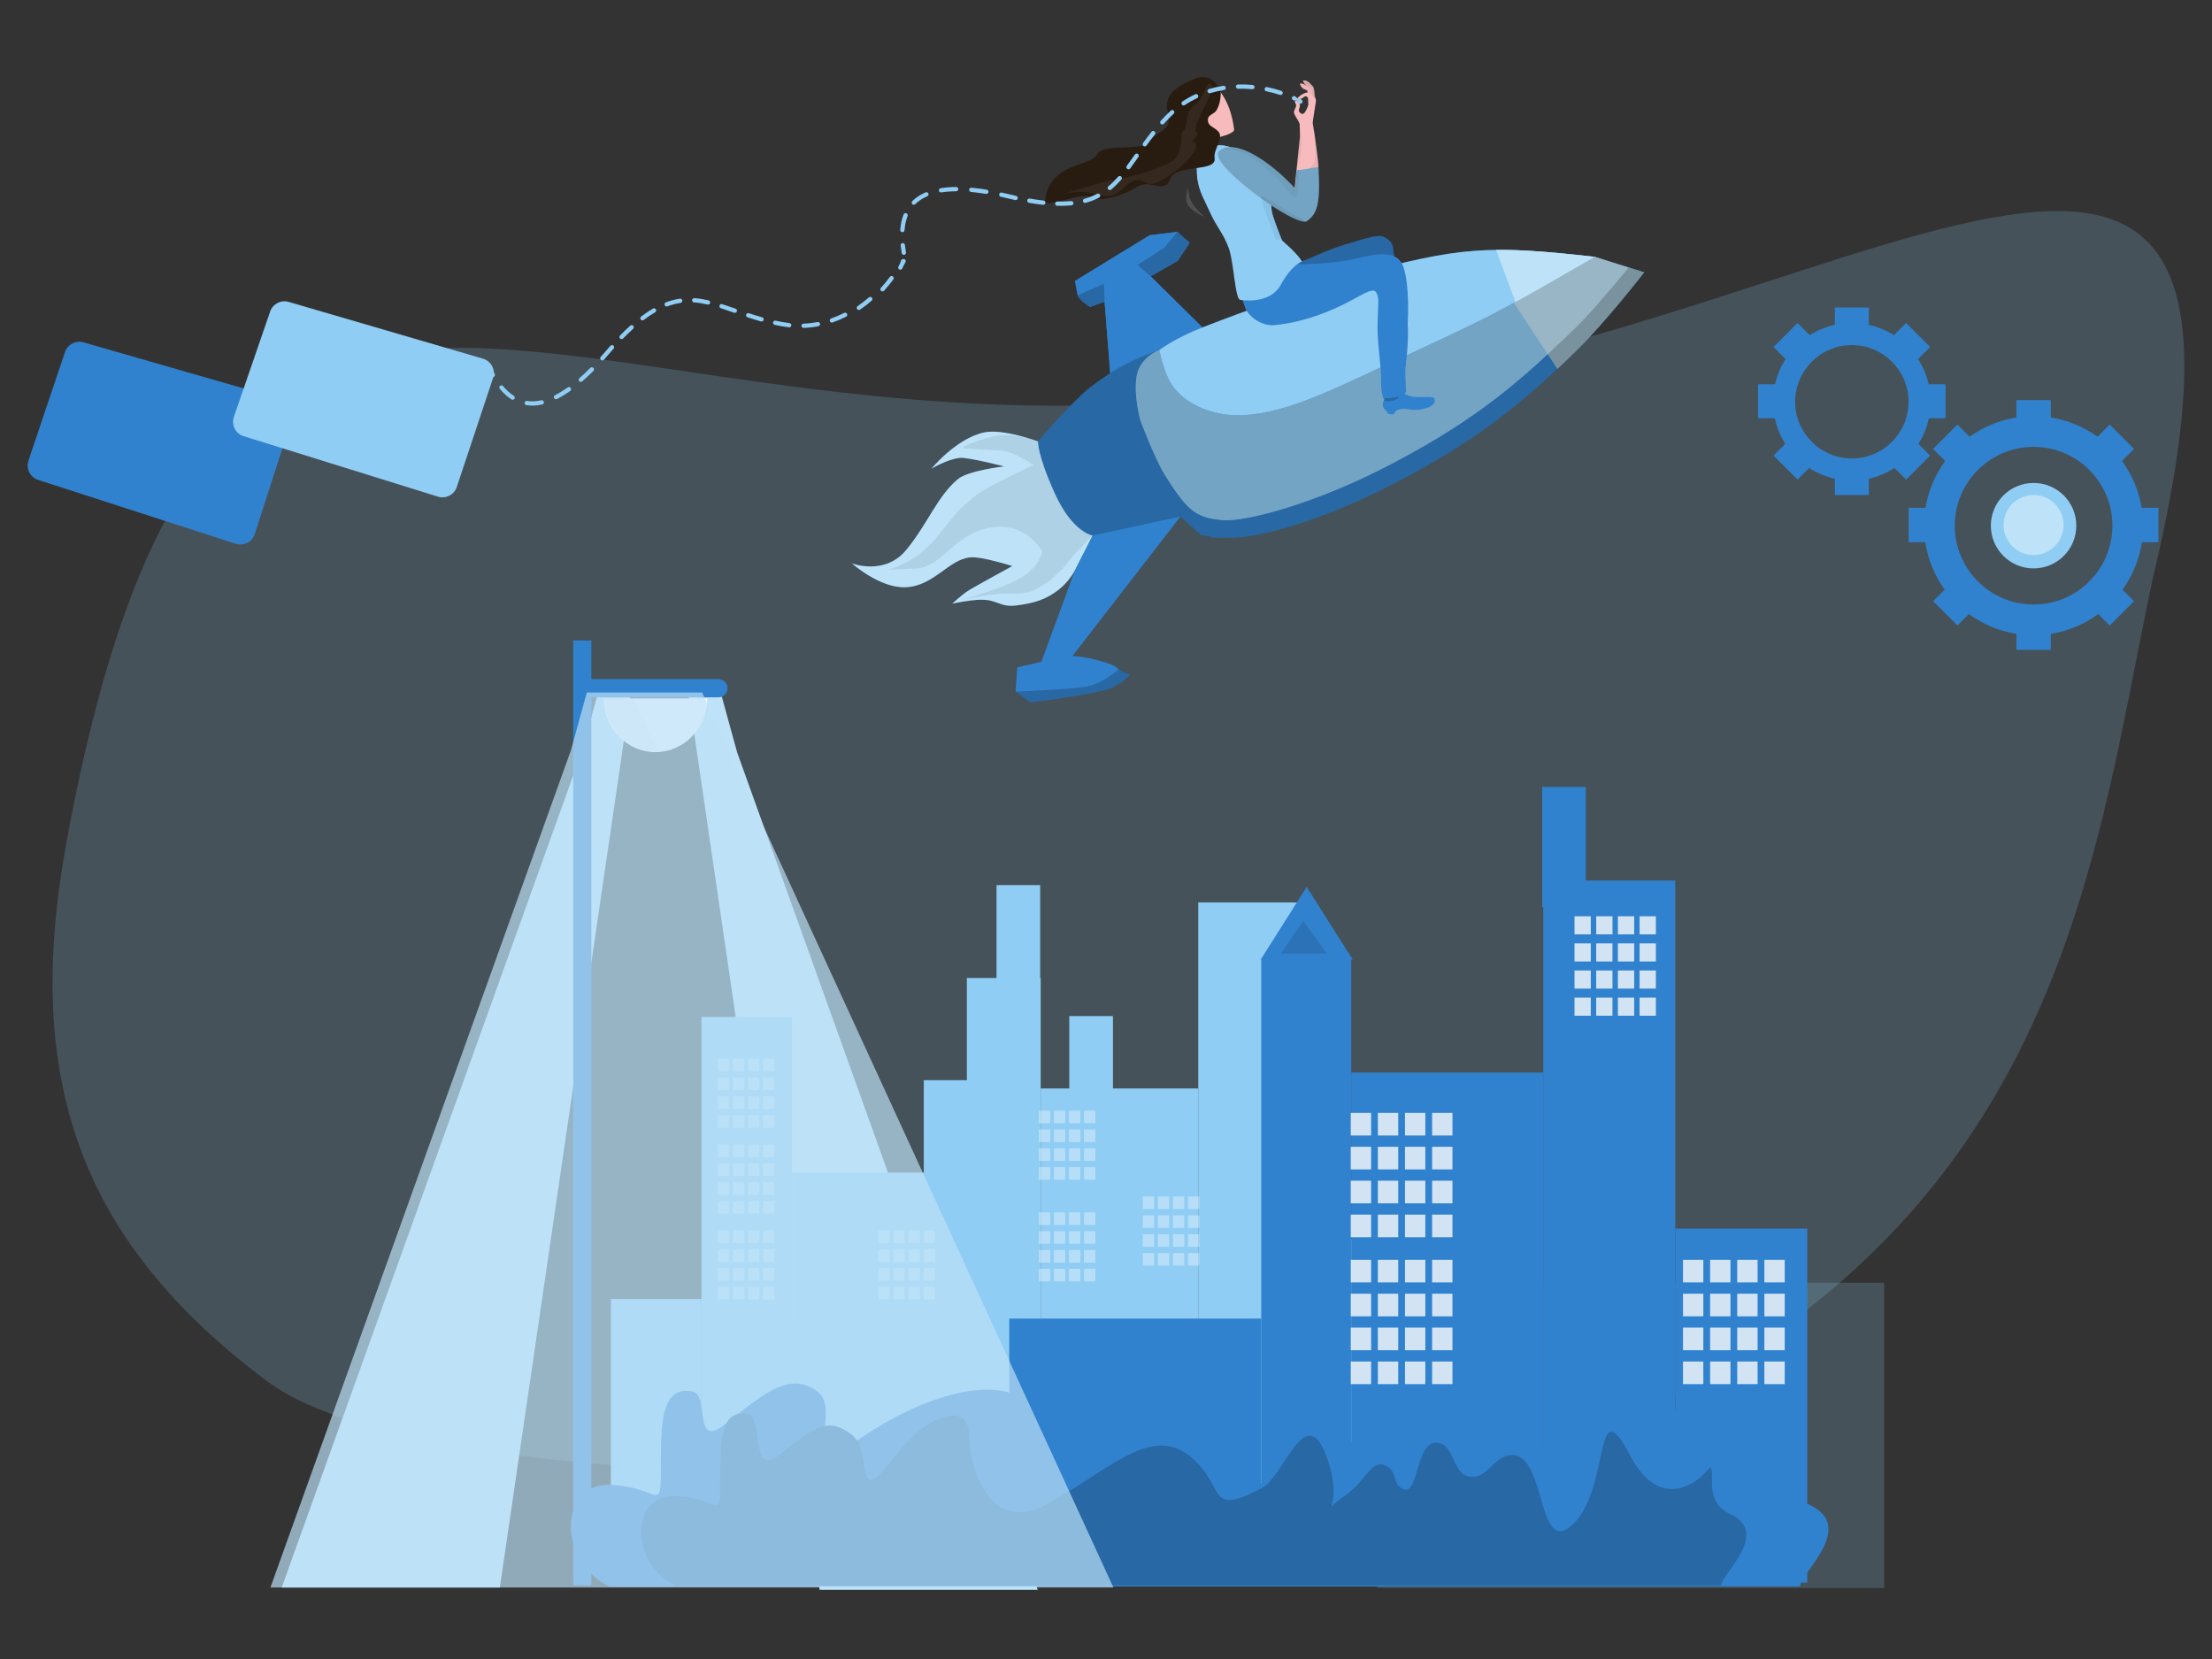 <svg width="600" height="450" viewBox="0 0 800 600" fill="none" xmlns="http://www.w3.org/2000/svg" data-reactroot="">
<rect x="0" y="0" width="800" height="600" fill="#333333" stroke="none"/>
<path d="M778.731 208.563C755.536 316.804 745.476 463.955 539.538 532.121C475.638 553.271 379.821 530.388 283.461 532.121C216.128 532.121 128.939 523.689 96.61 499.534C28.351 448.533 8.419 389.787 24.008 304.803C76.349 19.46 197.352 166.353 434.856 144.403C644.355 144.403 839.514 -45.263 778.731 208.563Z" fill="#90cdf4" fill-opacity="0.2"></path>
<path d="M434.876 118.421C450.17 112.512 472.922 104.124 490.319 99.44C527.983 89.298 538.022 88.538 576.784 92.891C583.753 95.081 594.628 98.501 594.628 98.501C594.628 98.501 580.83 116.26 570.592 126.331C548.124 148.432 531.362 160.646 504.893 174.495C478.423 188.343 454.797 194.787 444.532 194.458L438.559 194.375L434.333 193.449L426.889 186.808L387.69 237.441C389.517 236.743 403.624 239.848 404.497 242.131L408.581 244.177C408.581 244.177 403.969 248.623 399.532 249.597C387.461 252.248 372.738 253.949 372.738 253.949L367.341 250.115L367.939 241.391L376.652 239.37L388.824 206.181C387.558 208.483 385.768 210.905 383.246 212.973C378.425 216.925 373.732 218.186 367.548 218.972C361.701 219.714 360.877 216.903 354.983 216.905C350.815 216.906 344.407 218.33 344.407 218.33C344.407 218.33 347.979 214.924 350.669 213.32C354.051 211.303 366.126 204.723 366.126 204.723C366.126 204.723 355.024 201.196 350.936 201.573C343.037 202.302 337.751 212.042 327.419 212.392C318.119 212.708 308.089 203.752 308.089 203.752C308.089 203.752 319.991 208.362 327.799 198.837C335.607 189.311 339.087 179.313 346.509 173.228C350.241 170.168 363.143 168.669 363.143 168.669C363.143 168.669 350.021 165.31 347.152 165.601C342.522 166.069 336.877 169.527 336.877 169.527C336.877 169.527 345.594 158.745 355.749 156.428C362.557 154.874 375.431 159.64 375.431 159.64C375.431 159.64 387.468 145.418 394.304 140.058C396.439 138.384 398.944 136.637 401.511 134.952L399.486 109.07L394.232 111.026C392.041 109.573 390.292 108.163 389.769 106.793L388.771 101.614L415.81 85.066L425.815 83.859L430.265 87.837L425.917 94.345L416.159 99.932L434.876 118.421Z" fill="#3182ce"></path>
<path d="M434.876 118.421C450.17 112.512 472.922 104.124 490.319 99.44C527.983 89.298 538.022 88.538 576.784 92.891C583.753 95.081 594.628 98.501 594.628 98.501C594.628 98.501 580.83 116.26 570.592 126.331C548.124 148.432 531.362 160.646 504.893 174.495C478.423 188.343 454.797 194.787 444.532 194.458L437.793 194.293L434.333 193.449L426.889 186.808L387.69 237.441C389.517 236.743 403.624 239.848 404.497 242.131L408.581 244.177C408.581 244.177 403.969 248.623 399.532 249.597C387.461 252.248 372.738 253.949 372.738 253.949L367.341 250.115L367.939 241.391L376.652 239.37L388.824 206.181C387.558 208.483 385.768 210.905 383.246 212.973C378.425 216.925 373.732 218.186 367.548 218.972C361.701 219.714 360.877 216.903 354.983 216.905C350.815 216.906 344.407 218.33 344.407 218.33C344.407 218.33 347.979 214.924 350.669 213.32C354.051 211.303 366.126 204.723 366.126 204.723C366.126 204.723 355.024 201.196 350.936 201.573C343.037 202.302 337.751 212.042 327.419 212.392C318.119 212.708 308.089 203.752 308.089 203.752C308.089 203.752 319.991 208.362 327.799 198.837C335.607 189.311 339.087 179.313 346.509 173.228C350.241 170.168 363.143 168.669 363.143 168.669C363.143 168.669 350.021 165.31 347.152 165.601C342.522 166.069 336.877 169.527 336.877 169.527C336.877 169.527 345.594 158.745 355.749 156.428C362.557 154.874 375.431 159.64 375.431 159.64C375.431 159.64 387.468 145.418 394.304 140.058C396.439 138.384 398.944 136.637 401.511 134.952L399.486 109.07L394.232 111.026C392.041 109.573 390.292 108.163 389.769 106.793L388.771 101.614L415.81 85.066L425.815 83.859L430.265 87.837L425.917 94.345L416.159 99.932L434.876 118.421Z" fill="black" fill-opacity="0.2"></path>
<path d="M381.46 178.405C375.042 164.177 375.431 159.639 375.431 159.639C375.431 159.639 362.557 154.873 355.749 156.427C345.593 158.745 336.877 169.527 336.877 169.527C336.877 169.527 342.522 166.069 347.152 165.6C350.021 165.31 363.143 168.668 363.143 168.668C363.143 168.668 350.24 170.168 346.508 173.228C339.087 179.313 335.606 189.311 327.799 198.836C319.991 208.362 308.089 203.752 308.089 203.752C308.089 203.752 318.118 212.708 327.418 212.392C337.751 212.041 343.037 202.302 350.936 201.573C355.024 201.196 366.126 204.723 366.126 204.723C366.126 204.723 354.051 211.303 350.669 213.319C347.979 214.923 344.406 218.329 344.406 218.329C344.406 218.329 350.815 216.905 354.983 216.904C360.877 216.902 361.701 219.714 367.548 218.971C373.731 218.185 378.425 216.924 383.245 212.972C385.768 210.904 387.558 208.482 388.823 206.181L395.185 193.696C395.185 193.696 387.879 192.633 381.46 178.405Z" fill="#bee3f8"></path>
<path d="M381.461 178.406C375.042 164.178 375.431 159.64 375.431 159.64C375.431 159.64 366.591 156.195 359.783 157.749C349.628 160.067 348.042 162.118 348.042 162.118C348.042 162.118 357.049 162.773 361.701 162.903C366.313 163.033 373.775 168.191 373.775 168.191C373.775 168.191 356.523 176.199 352.791 179.259C345.37 185.344 346.626 184.748 338.818 194.274C331.01 203.799 321.039 206.071 321.039 206.071C321.039 206.071 321.682 205.947 330.982 205.631C341.315 205.28 345.137 191.984 359.95 190.613C371.611 189.534 376.879 199.31 376.879 199.31C376.879 199.31 376.366 204.717 369.094 209.053C362.957 212.712 348.19 216.832 348.19 216.832C348.19 216.832 356.346 215.235 360.497 214.86C367.436 214.234 370.752 215.719 375.88 212.396C380.608 209.333 378.171 211.544 383.691 206.229C386.041 203.967 387.207 201.661 390.577 198.451L395.185 193.697C395.185 193.697 387.879 192.634 381.461 178.406Z" fill="black" fill-opacity="0.08"></path>
<path d="M434.876 118.421C424.848 122.295 419.261 126.601 419.261 126.601C419.261 126.601 409.468 129.731 401.511 134.952L399.485 109.071L394.231 111.026C392.041 109.573 390.292 108.163 389.768 106.793L388.77 101.614L415.81 85.066L425.815 83.859L430.265 87.837L425.917 94.345L416.159 99.932L434.876 118.421Z" fill="#3182ce"></path>
<path d="M395.185 193.697L426.889 186.809L387.69 237.441C389.516 236.743 403.624 239.848 404.496 242.131L408.581 244.177C408.581 244.177 403.969 248.623 399.531 249.598C387.461 252.248 372.738 253.949 372.738 253.949L367.341 250.115L367.939 241.392L376.652 239.37L388.823 206.181L395.185 193.697Z" fill="#3182ce"></path>
<path d="M393.418 248.21C398.882 247.103 404.497 242.132 404.497 242.132L408.581 244.177C408.581 244.177 403.969 248.623 399.531 249.598C387.461 252.248 372.738 253.95 372.738 253.95L367.341 250.115C367.341 250.115 387.953 249.317 393.418 248.21Z" fill="black" fill-opacity="0.2"></path>
<path d="M399.259 102.635L411.399 95.835L421.131 89.572L425.815 83.859L430.265 87.837L425.917 94.345L416.159 99.932L411.399 95.835L399.259 102.635L399.485 109.071L394.231 111.026C392.041 109.573 390.292 108.163 389.769 106.793L399.259 102.635Z" fill="black" fill-opacity="0.2"></path>
<path d="M502.25 131.503C540.909 113.616 539.873 114.152 576.784 92.891C583.753 95.082 588.179 97.537 588.179 97.537C588.179 97.537 578.474 109.93 568.237 120C545.768 142.102 529.006 154.316 502.537 168.165C476.068 182.013 450.47 188.841 442.176 188.128C442.176 188.128 442.11 188.123 441.989 188.111C438.217 187.774 435.45 187.115 433.055 185.775C432.786 185.63 432.529 185.476 432.287 185.313C430.163 183.948 428.291 181.978 426.186 179.128C426.186 179.128 426.186 179.128 426.186 179.128L426.186 179.128C424.732 177.161 423.168 174.774 421.333 171.877C417.639 166.046 412.366 151.875 412.366 151.875C412.366 151.875 409.834 142.641 411.121 135.823C412.407 129.006 419.261 126.601 419.261 126.601C419.261 126.601 420.928 135.271 424.143 139.668C429.879 147.513 440.126 150.025 446.696 150.184C463.145 150.584 481.453 141.125 502.25 131.503Z" fill="#90cdf4"></path>
<path d="M502.25 131.503C540.909 113.616 539.873 114.152 576.784 92.891C583.753 95.082 588.179 97.537 588.179 97.537C588.179 97.537 578.474 109.93 568.237 120C545.768 142.102 529.006 154.316 502.537 168.165C476.068 182.013 450.47 188.841 442.176 188.128C442.176 188.128 442.11 188.123 441.989 188.111C438.217 187.774 435.45 187.115 433.055 185.775C432.786 185.63 432.529 185.476 432.287 185.313C430.163 183.948 428.291 181.978 426.186 179.128C426.186 179.128 426.186 179.128 426.186 179.128L426.186 179.128C424.732 177.161 423.168 174.774 421.333 171.877C417.639 166.046 412.366 151.875 412.366 151.875C412.366 151.875 409.834 142.641 411.121 135.823C412.407 129.006 419.261 126.601 419.261 126.601C419.261 126.601 420.928 135.271 424.143 139.668C429.879 147.513 440.126 150.025 446.696 150.184C463.145 150.584 481.453 141.125 502.25 131.503Z" fill="black" fill-opacity="0.2"></path>
<path d="M594.628 98.501L576.784 92.891C563.181 100.726 554.731 105.601 547.549 109.529L563.268 133.371C565.652 131.137 568.087 128.795 570.592 126.331C580.83 116.26 594.628 98.501 594.628 98.501Z" fill="#bee3f8"></path>
<path d="M594.628 98.501L576.784 92.891C563.181 100.726 554.731 105.601 547.549 109.529L563.268 133.371C565.652 131.137 568.087 128.795 570.592 126.331C580.83 116.26 594.628 98.501 594.628 98.501Z" fill="black" fill-opacity="0.2"></path>
<path d="M570.592 126.33C580.83 116.26 594.628 98.5 594.628 98.5L589.029 96.74C589.029 96.74 579.739 108.105 573.27 115.027C568.31 120.335 559.763 128.055 559.763 128.055L563.268 133.371C565.652 131.136 568.087 128.795 570.592 126.33Z" fill="black" fill-opacity="0.2"></path>
<path d="M502.25 131.502C540.909 113.615 539.873 114.151 576.784 92.89C538.022 88.537 527.983 89.298 490.319 99.44C472.922 104.124 450.17 112.511 434.876 118.42C424.848 122.295 419.261 126.601 419.261 126.601C419.261 126.601 420.928 135.27 424.143 139.667C429.879 147.512 440.126 150.024 446.696 150.184C463.145 150.583 481.453 141.125 502.25 131.502Z" fill="#90cdf4"></path>
<path d="M576.784 92.89C561.605 91.186 550.831 90.265 541.078 90.385L548.091 109.232C555.157 105.355 563.521 100.53 576.784 92.89Z" fill="#bee3f8"></path>
<path d="M101.886 574.152L210.601 271.276L216.323 250.458L228.175 250.458L180.766 574.152L101.886 574.152Z" fill="#bee3f8"></path>
<path d="M375.307 574.971L266.592 272.095L260.87 251.277L249.017 251.277L296.427 574.971L375.307 574.971Z" fill="#bee3f8"></path>
<path d="M462.378 88.876C462.378 88.876 459.877 82.554 458.687 78.957C457.132 74.254 458.188 70.4 456.863 65.626C455.022 58.993 446.251 53.684 446.251 53.684C439.491 50.971 435.047 53.357 432.843 58.673L433.012 64.465C433.012 64.465 434.589 69.367 435.951 72.363C437.781 76.389 439.683 78.193 441.591 82.183C443.87 86.946 445.094 89.716 446.307 94.856C447.635 100.484 447.945 104.596 450.44 111.3C451.837 115.054 456.601 116.466 460.589 116.097C471.807 115.059 479.062 107.863 484.666 104.942C491.687 101.282 491.908 99.141 499.418 101.648C503.709 103.081 500.095 113.139 500.375 117.654C501.165 130.389 500.782 145.034 500.321 146.58L500.18 146.632C500.227 146.759 500.274 146.736 500.321 146.58L505.05 144.82C507.99 143.726 509.258 125.409 509.236 120.442C509.175 106.606 503.581 97.493 503.018 90.723C502.808 88.193 502.605 87.379 500.856 86.396C498.948 85.322 496.408 86.01 487.264 88.846C476.742 92.109 470.468 96.006 466.274 94.849C463.973 94.214 462.378 88.876 462.378 88.876Z" fill="#F7BBBE"></path>
<path d="M485.732 88.68C475.21 91.944 470.468 96.006 466.274 94.849L446.307 94.856C447.635 100.484 447.945 104.596 450.44 111.3C451.837 115.054 456.601 116.466 460.589 116.097C471.808 115.059 479.063 107.863 484.667 104.942C491.687 101.281 491.908 99.141 499.418 101.648C503.709 103.081 500.095 113.139 500.375 117.654C501.166 130.389 500.782 145.033 500.321 146.58L500.18 146.632C500.227 146.759 500.275 146.736 500.321 146.58L505.05 144.82C507.99 143.726 509.259 125.409 509.237 120.442C509.175 106.606 504.422 96.855 503.859 90.085C503.649 87.555 502.365 86.733 500.616 85.75C498.707 84.676 494.876 85.844 485.732 88.68Z" fill="#3182ce"></path>
<path d="M485.732 88.68C475.21 91.944 470.468 96.006 466.274 94.849L446.307 94.856C447.635 100.484 447.945 104.596 450.44 111.3C451.837 115.054 456.601 116.466 460.589 116.097C471.808 115.059 479.063 107.863 484.667 104.942C491.687 101.281 491.908 99.141 499.418 101.648C503.709 103.081 500.095 113.139 500.375 117.654C501.166 130.389 500.782 145.033 500.321 146.58L500.18 146.632C500.227 146.759 500.275 146.736 500.321 146.58L505.05 144.82C507.99 143.726 508.105 125.519 508.083 120.551C508.022 106.715 504.422 96.855 503.859 90.085C503.649 87.555 502.365 86.733 500.616 85.75C498.707 84.676 494.876 85.844 485.732 88.68Z" fill="black" fill-opacity="0.2"></path>
<path d="M473.527 32.428C473.638 32.99 473.752 35.805 473.752 35.805L475.778 35.805C475.778 35.805 475.441 34.679 475.44 34.116C475.44 33.553 475.229 31.654 474.877 31.302C474.526 30.95 473.83 30.08 473.19 29.613C472.628 29.204 472.064 29.05 471.5 29.05C470.937 29.05 471.613 30.176 472.176 30.739C472.738 31.302 473.415 31.865 473.527 32.428Z" fill="#DDA8AA"></path>
<path d="M472.852 32.991C472.964 33.553 473.189 38.056 473.189 38.056L474.203 36.931C474.203 36.931 474.766 35.242 474.765 34.679C474.765 34.116 474.554 32.217 474.203 31.865C473.851 31.513 472.704 31.206 472.064 30.739C471.502 30.33 470.938 30.176 470.374 30.176C469.811 30.176 470.487 31.302 471.05 31.865C471.612 32.428 472.74 32.428 472.852 32.991Z" fill="#EDB4B7"></path>
<path d="M475.53 49.234C477.75 65.314 476.56 59.306 476.231 71.347L468.128 69.239L470.116 49.575C470.116 49.575 470.116 45.37 470.052 44.861C469.987 44.353 468.687 42.31 468.687 42.31C468.687 42.31 467.967 41.185 467.967 40.622C467.967 40.059 468.329 39.47 468.688 38.616C469.119 37.589 467.561 36.367 468.688 36.367C469.814 36.367 470.346 37.897 470.051 38.722C469.874 39.219 469.489 40.059 470.051 40.622C470.732 41.302 470.592 41.103 470.939 41.185C472.381 41.525 473.753 36.065 473.753 36.065C473.753 36.065 474.069 35.908 472.381 34.783C471.756 34.783 471.414 35.26 470.939 35.556C470.262 35.979 469.25 35.88 469.25 35.557C469.25 35.283 469.76 35.096 470.051 34.783C470.361 34.451 471.031 33.998 471.502 33.869C472.2 33.676 472.064 33.306 473.19 33.552C474.315 34.432 475.811 35.528 475.935 36.065C476.059 36.601 474.66 43.926 474.769 44.648C474.879 45.37 475.53 49.234 475.53 49.234Z" fill="#F7BBBE"></path>
<path d="M446.337 46.806C444.87 34.91 439.22 31.054 439.22 31.054C420.031 29.161 429.098 44.125 435.775 50.736C435.775 50.736 446.597 48.907 446.337 46.806Z" fill="#F7BBBE"></path>
<path d="M460.5 78.491C461.69 82.088 463.644 86.94 463.644 86.94C463.644 86.94 465.019 92.702 467.256 91.869L469.909 95.629C469.909 95.629 483.23 95.377 490.614 93.467C499.238 91.236 504.459 91.249 506.81 94.938C509.161 98.627 509.926 111.198 508.708 121.942C507.804 129.923 508.349 136.746 508.515 141.574C508.126 144.065 499.711 144.198 500.284 143.985C500.284 143.985 499.387 141.518 499.478 137.439C499.59 132.48 498.037 124.002 498.206 117.374C498.429 108.625 498.765 108.364 498.019 106.359C496.997 103.613 494.411 105.676 487.391 109.336C481.787 112.258 472.019 116.563 460.8 117.601C456.812 117.97 451.836 115.054 450.439 111.3C449.359 108.396 448.72 105.97 448.222 103.699C447.569 100.728 447.157 98.021 446.307 94.855C444.278 87.297 445.467 88.675 445.229 86.648L443.917 87.59L443.712 87.039L445.159 86.186C445.074 85.706 444.969 85.219 444.836 84.722L443.302 85.937L443.028 85.202L444.649 84.076C444.465 83.487 444.237 82.879 443.954 82.244L442.424 83.859L442.001 83.284L443.748 81.798C441.84 77.808 439.696 76.198 437.866 72.172C436.504 69.176 433.011 64.465 433.011 64.465L432.843 58.673C435.047 53.357 439.491 50.971 446.25 53.684C446.25 53.684 457.29 60.03 459.131 66.664C460.456 71.438 458.945 73.788 460.5 78.491Z" fill="#3182ce"></path>
<path d="M463.645 86.94C463.645 86.94 461.69 82.088 460.501 78.491C458.945 73.788 460.457 71.438 459.132 66.664C457.291 60.03 446.251 53.684 446.251 53.684C439.492 50.971 435.047 53.357 432.843 58.673C432.843 58.673 432.72 62.221 433.012 64.465C433.669 69.518 435.506 72.032 437.563 76.695C439.893 81.977 442.454 84.364 444.423 89.791C446.27 94.885 446.663 108.518 448.594 108.451C448.594 108.451 459.102 110.409 463.198 103.017C467.293 95.625 470.836 94.632 470.836 94.632C469.983 92.342 463.645 86.94 463.645 86.94Z" fill="#90cdf4"></path>
<path d="M468.357 68.182C469.442 57.344 468.308 67.933 468.847 61.585C471.876 61.214 473.596 60.977 476.774 60.413C477.77 74.888 475.897 77.485 472.725 79.92C469.036 82.752 436.198 58.884 440.868 54.672C447.277 49.192 461.668 60.599 468.357 68.182Z" fill="#90cdf4"></path>
<path d="M468.357 68.182C469.442 57.344 468.308 67.933 468.847 61.585C471.876 61.214 473.596 60.977 476.774 60.413C477.77 74.888 475.897 77.485 472.725 79.92C469.036 82.752 436.198 58.884 440.868 54.672C447.277 49.192 461.668 60.599 468.357 68.182Z" fill="black" fill-opacity="0.2"></path>
<path d="M500.354 145.047C503.018 145.047 505.469 145.524 506.958 141.938C506.958 141.938 509.593 143.594 512.586 143.626C515.954 143.663 518.478 143.295 518.776 144.189C518.956 144.728 519.339 146.554 515.962 147.567C510.334 149.255 509.31 147.111 505.832 148.168C504.143 148.692 504.143 149.817 504.143 149.817L502.455 149.817C502.455 149.817 501.931 149.627 501.329 148.692C501.09 148.32 500.545 148.027 500.204 147.003C499.863 145.98 500.354 145.047 500.354 145.047Z" fill="#3182ce"></path>
<path d="M468.283 68.116C469.368 57.279 468.554 65.025 468.994 61.606L469.953 61.42L469.127 70.719C468.826 71.877 468.4 72.393 466.324 69.624C462.343 64.313 449.362 51.293 441.188 54.334C447.597 48.855 461.593 60.534 468.283 68.116Z" fill="black" fill-opacity="0.04"></path>
<path d="M440.054 39.758C441.769 36.692 441.47 33.167 441.47 33.167C438.838 26.096 433.008 27.847 431.492 28.829C431.492 28.829 424.633 31.098 422.748 35.115C420.812 39.241 423.074 39.734 422.599 44.266C422.292 47.191 417.094 48.678 415.545 51.178C413.101 55.122 399.304 51.335 396.753 55.87C394.203 60.405 379.881 58.713 378.023 72.118C377.466 76.137 390.829 69.219 394.332 71.266C398.081 73.457 406.598 70.489 411.379 67.53C416.16 64.572 421.083 70.44 423.207 64.759C425.331 59.078 440.145 62.519 439.283 57.147C438.78 54.011 442.786 49.829 440.595 47.531C438.873 45.725 436.803 45.741 436.857 43.247C436.896 41.399 439.151 41.371 440.054 39.758Z" fill="#281C11"></path>
<path d="M432.739 47.916C430.268 46.06 440.178 32.474 438.104 30.672C436.029 28.87 436.256 34.553 432.561 37.514C428.867 40.474 429.363 43.175 428.788 45.727C428.291 47.934 427.373 47.183 427.37 48.66C427.358 54.155 425.569 56.859 424.647 57.738C420.847 61.357 400.449 66.196 402.005 65.06C402.53 64.677 381.803 70.971 383.44 70.498C396.718 66.66 399.032 74.854 406.106 68.178C413.18 61.501 413.35 67.886 417.69 66.271C424.366 63.787 435.791 53.427 431.841 51.384C430.023 50.444 434.375 49.146 432.739 47.916Z" fill="white" fill-opacity="0.06"></path>
<path d="M429.211 73.276C428.587 71.265 429.615 67.898 429.615 67.898C429.615 67.898 429.825 70.749 430.773 72.695C431.974 75.162 435.621 78.419 435.621 78.419C435.621 78.419 430.163 76.341 429.211 73.276Z" fill="white" fill-opacity="0.14"></path>
<path d="M470.247 56.359C471.387 51.53 470.204 46.129 470.204 46.129C469.95 52.172 469.623 54.953 468.962 61.333C468.962 61.333 470.085 57.047 470.247 56.359Z" fill="black" fill-opacity="0.07"></path>
<path d="M473.631 60.955C476.815 57.992 475.458 55.675 475.292 47.999C476.006 52.766 476.394 55.447 476.775 60.412L473.631 60.955Z" fill="black" fill-opacity="0.06"></path>
<path d="M458.584 72.139C463.648 74.228 461.594 74.888 471.926 79.616C470.374 81.344 462.279 75.887 459.646 74.149C460.08 78.629 461.781 82.279 463.272 86.286L461.575 86.918C461.575 86.918 455.603 71.994 456.099 71.078C456.378 70.561 458.584 72.139 458.584 72.139Z" fill="black" fill-opacity="0.06"></path>
<rect x="498.026" y="463.93" width="183.404" height="110.417" fill="#90cdf4" fill-opacity="0.2"></rect>
<path d="M334.095 424.072H286.454V573.518H334.095V424.072Z" fill="#90cdf4"></path>
<path d="M286.454 367.81H253.701V573.518L286.454 573.518L286.454 367.81Z" fill="#90cdf4"></path>
<path d="M253.701 469.785H220.948V573.518L253.701 573.518L253.701 469.785Z" fill="#90cdf4"></path>
<path d="M356.426 390.666H334.095L334.095 573.518L356.426 573.518V390.666Z" fill="#90cdf4"></path>
<path d="M418.955 496.157H356.426V573.518L418.955 573.518V496.157Z" fill="#90cdf4"></path>
<path d="M376.384 393.657H433.363V572.396H376.384V393.657Z" fill="#90cdf4"></path>
<path d="M433.363 326.367H472.536V572.396L433.363 572.396L433.363 326.367Z" fill="#90cdf4"></path>
<path d="M472.536 448.33H511.709V572.396L472.536 572.396L472.536 448.33Z" fill="#90cdf4"></path>
<path d="M349.675 353.704H376.384L376.384 572.396L349.675 572.396V353.704Z" fill="#90cdf4"></path>
<path d="M274.89 479.872H349.675V572.396L274.89 572.396V479.872Z" fill="#90cdf4"></path>
<rect x="360.408" y="320.109" width="15.788" height="43.417" fill="#90cdf4"></rect>
<rect x="386.722" y="367.474" width="15.788" height="43.417" fill="#90cdf4"></rect>
<path d="M488.703 387.913H558.143V572.363H488.703V387.913Z" fill="#3182ce"></path>
<path d="M558.143 318.473H605.883V572.363L558.143 572.363L558.143 318.473Z" fill="#3182ce"></path>
<path d="M605.883 444.333H653.623V572.363L605.883 572.363L605.883 444.333Z" fill="#3182ce"></path>
<path d="M456.152 346.683H488.703L488.703 572.363L456.152 572.363V346.683Z" fill="#3182ce"></path>
<path d="M365.012 476.883H456.152V572.363L365.012 572.363V476.883Z" fill="#3182ce"></path>
<rect x="557.758" y="284.585" width="15.788" height="43.417" fill="#3182ce"></rect>
<path d="M472.581 320.757L489.216 347.043H455.945L472.581 320.757Z" fill="#3182ce"></path>
<path d="M463.182 344.87L471.356 333.018L479.939 344.87H463.182Z" fill="black" fill-opacity="0.12"></path>
<path d="M220.418 537.028C201.825 536.605 201.825 564.916 220.418 573.79H651.004C651.004 569.001 671.709 552.24 654.384 544.211C643.342 539.094 649.032 526.464 646.356 525.196C640.299 532.943 625.228 542.774 613.396 520.125C598.607 491.814 605.368 533.647 590.156 548.437C574.943 563.226 579.286 518.951 564.38 520.125C556.947 520.711 554.846 530.129 547.477 528.999C539.979 527.849 541.525 515.545 533.955 515.055C524.697 514.455 526.804 538.914 519.166 533.647C515.997 531.462 517.277 527.362 514.095 525.196C507.095 520.432 505.391 530.605 495.925 537.028C484.094 545.056 496.77 542.521 488.319 520.125C479.868 497.73 470.893 528.999 462.084 533.647C438.233 546.233 447.754 532.379 431.696 520.125C415.639 507.871 407.188 523.928 382.68 537.028C358.171 550.127 381.412 515.055 370.848 506.603C360.284 498.152 336.199 503.223 311.268 520.125C286.337 537.028 305.352 510.406 295.633 503.223C285.969 496.08 277.14 503.143 262.499 514.856L262.251 515.055C250.419 524.52 256.858 504.34 250.419 503.223C239.573 501.342 239.01 513.111 239.01 528.999C239.01 548.859 239.01 537.45 220.418 537.028Z" fill="#3182ce"></path>
<path d="M244.109 541.095C227.769 540.724 227.769 565.605 244.109 573.403H622.522C622.522 569.195 640.719 554.464 625.493 547.408C615.789 542.912 620.789 531.811 618.437 530.697C613.114 537.505 599.869 546.146 589.471 526.241C576.474 501.36 582.416 538.124 569.047 551.122C555.678 564.119 559.494 525.209 546.394 526.241C539.862 526.755 538.016 535.033 531.54 534.039C524.95 533.029 526.309 522.215 519.656 521.785C511.52 521.258 513.371 542.753 506.659 538.124C503.874 536.204 504.999 532.601 502.202 530.697C496.051 526.51 494.552 535.451 486.234 541.095C475.836 548.151 486.977 545.923 479.55 526.241C472.122 506.559 464.235 534.039 456.493 538.124C435.532 549.185 443.899 537.01 429.788 526.241C415.676 515.471 400.118 532.502 378.579 544.014C357.04 555.526 350.421 528.964 350.421 518.732C350.421 506.717 335.256 511.387 323.951 526.241C307.919 547.305 316.414 525.045 307.873 518.732C299.332 512.419 294.714 515.843 281.716 526.241C271.318 534.559 276.134 512.368 270.475 511.387C260.943 509.733 260.449 520.076 260.449 534.039C260.449 551.493 260.449 541.467 244.109 541.095Z" fill="#3182ce"></path>
<path d="M244.111 541.095C227.771 540.724 227.771 565.605 244.111 573.403H622.524C622.524 569.195 640.721 554.464 625.495 547.408C615.791 542.912 620.791 531.811 618.439 530.697C613.116 537.505 599.871 546.146 589.473 526.241C576.476 501.36 582.418 538.124 569.049 551.122C555.68 564.119 559.496 525.209 546.396 526.241C539.864 526.755 538.018 535.033 531.542 534.039C524.952 533.029 526.311 522.215 519.658 521.785C511.521 521.258 513.373 542.753 506.661 538.124C503.876 536.204 505.001 532.601 502.204 530.697C496.053 526.51 494.554 535.451 486.236 541.095C475.838 548.151 486.979 545.923 479.552 526.241C472.124 506.559 464.237 534.039 456.495 538.124C435.534 549.185 443.901 537.01 429.79 526.241C415.678 515.471 400.12 532.502 378.581 544.014C357.042 555.526 350.423 528.964 350.423 518.732C350.423 506.717 335.258 511.387 323.953 526.241C307.921 547.305 316.416 525.045 307.875 518.732C299.334 512.419 294.716 515.843 281.718 526.241C271.32 534.559 276.136 512.368 270.477 511.387C260.945 509.733 260.451 520.076 260.451 534.039C260.451 551.493 260.451 541.467 244.111 541.095Z" fill="black" fill-opacity="0.2"></path>
<rect x="488.519" y="402.496" width="7.357" height="8.175" fill="white" fill-opacity="0.78"></rect>
<rect x="498.327" y="402.497" width="7.357" height="8.175" fill="white" fill-opacity="0.78"></rect>
<rect x="508.136" y="402.497" width="7.357" height="8.175" fill="white" fill-opacity="0.78"></rect>
<rect x="517.945" y="402.497" width="7.357" height="8.175" fill="white" fill-opacity="0.78"></rect>
<rect x="488.518" y="414.758" width="7.357" height="8.175" fill="white" fill-opacity="0.78"></rect>
<rect x="498.328" y="414.758" width="7.357" height="8.175" fill="white" fill-opacity="0.78"></rect>
<rect x="508.136" y="414.758" width="7.357" height="8.175" fill="white" fill-opacity="0.78"></rect>
<rect x="517.946" y="414.758" width="7.357" height="8.175" fill="white" fill-opacity="0.78"></rect>
<rect x="488.518" y="427.02" width="7.357" height="8.175" fill="white" fill-opacity="0.78"></rect>
<rect x="498.328" y="427.019" width="7.357" height="8.175" fill="white" fill-opacity="0.78"></rect>
<rect x="508.136" y="427.019" width="7.357" height="8.175" fill="white" fill-opacity="0.78"></rect>
<rect x="517.946" y="427.019" width="7.357" height="8.175" fill="white" fill-opacity="0.78"></rect>
<rect x="488.518" y="439.28" width="7.357" height="8.175" fill="white" fill-opacity="0.78"></rect>
<rect x="498.328" y="439.28" width="7.357" height="8.175" fill="white" fill-opacity="0.78"></rect>
<rect x="508.136" y="439.28" width="7.357" height="8.175" fill="white" fill-opacity="0.78"></rect>
<rect x="517.946" y="439.28" width="7.357" height="8.175" fill="white" fill-opacity="0.78"></rect>
<rect x="569.447" y="331.383" width="5.886" height="6.54" fill="white" fill-opacity="0.78"></rect>
<rect x="577.293" y="331.383" width="5.886" height="6.54" fill="white" fill-opacity="0.78"></rect>
<rect x="585.14" y="331.383" width="5.886" height="6.54" fill="white" fill-opacity="0.78"></rect>
<rect x="592.988" y="331.383" width="5.886" height="6.54" fill="white" fill-opacity="0.78"></rect>
<rect x="569.444" y="341.192" width="5.886" height="6.54" fill="white" fill-opacity="0.78"></rect>
<rect x="577.289" y="341.192" width="5.886" height="6.54" fill="white" fill-opacity="0.78"></rect>
<rect x="585.137" y="341.192" width="5.886" height="6.54" fill="white" fill-opacity="0.78"></rect>
<rect x="592.985" y="341.192" width="5.886" height="6.54" fill="white" fill-opacity="0.78"></rect>
<rect x="569.444" y="351.001" width="5.886" height="6.54" fill="white" fill-opacity="0.78"></rect>
<rect x="577.289" y="351.001" width="5.886" height="6.54" fill="white" fill-opacity="0.78"></rect>
<rect x="585.137" y="351.001" width="5.886" height="6.54" fill="white" fill-opacity="0.78"></rect>
<rect x="592.985" y="351.001" width="5.886" height="6.54" fill="white" fill-opacity="0.78"></rect>
<rect x="569.444" y="360.81" width="5.886" height="6.54" fill="white" fill-opacity="0.78"></rect>
<rect x="577.289" y="360.81" width="5.886" height="6.54" fill="white" fill-opacity="0.78"></rect>
<rect x="585.137" y="360.81" width="5.886" height="6.54" fill="white" fill-opacity="0.78"></rect>
<rect x="592.985" y="360.81" width="5.886" height="6.54" fill="white" fill-opacity="0.78"></rect>
<rect x="608.68" y="455.63" width="7.357" height="8.175" fill="white" fill-opacity="0.78"></rect>
<rect x="618.489" y="455.629" width="7.357" height="8.175" fill="white" fill-opacity="0.78"></rect>
<rect x="628.298" y="455.629" width="7.357" height="8.175" fill="white" fill-opacity="0.78"></rect>
<rect x="638.107" y="455.629" width="7.357" height="8.175" fill="white" fill-opacity="0.78"></rect>
<rect x="608.68" y="467.89" width="7.357" height="8.175" fill="white" fill-opacity="0.78"></rect>
<rect x="618.489" y="467.891" width="7.357" height="8.175" fill="white" fill-opacity="0.78"></rect>
<rect x="628.298" y="467.891" width="7.357" height="8.175" fill="white" fill-opacity="0.78"></rect>
<rect x="638.107" y="467.891" width="7.357" height="8.175" fill="white" fill-opacity="0.78"></rect>
<rect x="608.68" y="480.152" width="7.357" height="8.175" fill="white" fill-opacity="0.78"></rect>
<rect x="618.489" y="480.152" width="7.357" height="8.175" fill="white" fill-opacity="0.78"></rect>
<rect x="628.298" y="480.152" width="7.357" height="8.175" fill="white" fill-opacity="0.78"></rect>
<rect x="638.107" y="480.152" width="7.357" height="8.175" fill="white" fill-opacity="0.78"></rect>
<rect x="608.68" y="492.412" width="7.357" height="8.175" fill="white" fill-opacity="0.78"></rect>
<rect x="618.489" y="492.412" width="7.357" height="8.175" fill="white" fill-opacity="0.78"></rect>
<rect x="628.298" y="492.412" width="7.357" height="8.175" fill="white" fill-opacity="0.78"></rect>
<rect x="638.107" y="492.412" width="7.357" height="8.175" fill="white" fill-opacity="0.78"></rect>
<rect x="488.519" y="455.63" width="7.357" height="8.175" fill="white" fill-opacity="0.78"></rect>
<rect x="498.328" y="455.629" width="7.357" height="8.175" fill="white" fill-opacity="0.78"></rect>
<rect x="508.136" y="455.629" width="7.357" height="8.175" fill="white" fill-opacity="0.78"></rect>
<rect x="517.946" y="455.629" width="7.357" height="8.175" fill="white" fill-opacity="0.78"></rect>
<rect x="488.518" y="467.89" width="7.357" height="8.175" fill="white" fill-opacity="0.78"></rect>
<rect x="498.328" y="467.891" width="7.357" height="8.175" fill="white" fill-opacity="0.78"></rect>
<rect x="508.136" y="467.891" width="7.357" height="8.175" fill="white" fill-opacity="0.78"></rect>
<rect x="517.946" y="467.891" width="7.357" height="8.175" fill="white" fill-opacity="0.78"></rect>
<rect x="488.518" y="480.152" width="7.357" height="8.175" fill="white" fill-opacity="0.78"></rect>
<rect x="498.328" y="480.152" width="7.357" height="8.175" fill="white" fill-opacity="0.78"></rect>
<rect x="508.136" y="480.152" width="7.357" height="8.175" fill="white" fill-opacity="0.78"></rect>
<rect x="517.946" y="480.152" width="7.357" height="8.175" fill="white" fill-opacity="0.78"></rect>
<rect x="488.518" y="492.412" width="7.357" height="8.175" fill="white" fill-opacity="0.78"></rect>
<rect x="498.328" y="492.412" width="7.357" height="8.175" fill="white" fill-opacity="0.78"></rect>
<rect x="508.136" y="492.412" width="7.357" height="8.175" fill="white" fill-opacity="0.78"></rect>
<rect x="517.946" y="492.412" width="7.357" height="8.175" fill="white" fill-opacity="0.78"></rect>
<rect x="375.718" y="401.679" width="4.087" height="4.542" fill="white" fill-opacity="0.35"></rect>
<rect x="381.167" y="401.679" width="4.087" height="4.542" fill="white" fill-opacity="0.35"></rect>
<rect x="386.617" y="401.679" width="4.087" height="4.542" fill="white" fill-opacity="0.35"></rect>
<rect x="392.066" y="401.679" width="4.087" height="4.542" fill="white" fill-opacity="0.35"></rect>
<rect x="375.718" y="408.491" width="4.087" height="4.542" fill="white" fill-opacity="0.35"></rect>
<rect x="381.167" y="408.492" width="4.087" height="4.542" fill="white" fill-opacity="0.35"></rect>
<rect x="386.617" y="408.491" width="4.087" height="4.542" fill="white" fill-opacity="0.35"></rect>
<rect x="392.066" y="408.491" width="4.087" height="4.542" fill="white" fill-opacity="0.35"></rect>
<rect x="375.718" y="415.303" width="4.087" height="4.542" fill="white" fill-opacity="0.35"></rect>
<rect x="381.167" y="415.303" width="4.087" height="4.542" fill="white" fill-opacity="0.35"></rect>
<rect x="386.617" y="415.303" width="4.087" height="4.542" fill="white" fill-opacity="0.35"></rect>
<rect x="392.066" y="415.303" width="4.087" height="4.542" fill="white" fill-opacity="0.35"></rect>
<rect x="375.718" y="422.115" width="4.087" height="4.542" fill="white" fill-opacity="0.35"></rect>
<rect x="381.167" y="422.114" width="4.087" height="4.542" fill="white" fill-opacity="0.35"></rect>
<rect x="386.617" y="422.114" width="4.087" height="4.542" fill="white" fill-opacity="0.35"></rect>
<rect x="392.066" y="422.114" width="4.087" height="4.542" fill="white" fill-opacity="0.35"></rect>
<rect x="375.718" y="438.462" width="4.087" height="4.542" fill="white" fill-opacity="0.35"></rect>
<rect x="381.167" y="438.462" width="4.087" height="4.542" fill="white" fill-opacity="0.35"></rect>
<rect x="386.617" y="438.462" width="4.087" height="4.542" fill="white" fill-opacity="0.35"></rect>
<rect x="392.066" y="438.462" width="4.087" height="4.542" fill="white" fill-opacity="0.35"></rect>
<rect x="375.718" y="445.274" width="4.087" height="4.542" fill="white" fill-opacity="0.35"></rect>
<rect x="381.167" y="445.273" width="4.087" height="4.542" fill="white" fill-opacity="0.35"></rect>
<rect x="386.617" y="445.272" width="4.087" height="4.542" fill="white" fill-opacity="0.35"></rect>
<rect x="392.066" y="445.272" width="4.087" height="4.542" fill="white" fill-opacity="0.35"></rect>
<rect x="375.718" y="452.087" width="4.087" height="4.542" fill="white" fill-opacity="0.35"></rect>
<rect x="381.167" y="452.086" width="4.087" height="4.542" fill="white" fill-opacity="0.35"></rect>
<rect x="386.617" y="452.086" width="4.087" height="4.542" fill="white" fill-opacity="0.35"></rect>
<rect x="392.066" y="452.086" width="4.087" height="4.542" fill="white" fill-opacity="0.35"></rect>
<rect x="375.718" y="458.897" width="4.087" height="4.542" fill="white" fill-opacity="0.35"></rect>
<rect x="381.167" y="458.896" width="4.087" height="4.542" fill="white" fill-opacity="0.35"></rect>
<rect x="386.617" y="458.896" width="4.087" height="4.542" fill="white" fill-opacity="0.35"></rect>
<rect x="392.066" y="458.896" width="4.087" height="4.542" fill="white" fill-opacity="0.35"></rect>
<rect x="413.316" y="432.743" width="4.087" height="4.542" fill="white" fill-opacity="0.35"></rect>
<rect x="418.766" y="432.742" width="4.087" height="4.542" fill="white" fill-opacity="0.35"></rect>
<rect x="424.216" y="432.742" width="4.087" height="4.542" fill="white" fill-opacity="0.35"></rect>
<rect x="429.665" y="432.742" width="4.087" height="4.542" fill="white" fill-opacity="0.35"></rect>
<rect x="413.316" y="439.553" width="4.087" height="4.542" fill="white" fill-opacity="0.35"></rect>
<rect x="418.765" y="439.553" width="4.087" height="4.542" fill="white" fill-opacity="0.35"></rect>
<rect x="424.215" y="439.552" width="4.087" height="4.542" fill="white" fill-opacity="0.35"></rect>
<rect x="429.664" y="439.552" width="4.087" height="4.542" fill="white" fill-opacity="0.35"></rect>
<rect x="413.316" y="446.366" width="4.087" height="4.542" fill="white" fill-opacity="0.35"></rect>
<rect x="418.765" y="446.367" width="4.087" height="4.542" fill="white" fill-opacity="0.35"></rect>
<rect x="424.215" y="446.367" width="4.087" height="4.542" fill="white" fill-opacity="0.35"></rect>
<rect x="429.664" y="446.367" width="4.087" height="4.542" fill="white" fill-opacity="0.35"></rect>
<rect x="413.316" y="453.177" width="4.087" height="4.542" fill="white" fill-opacity="0.35"></rect>
<rect x="418.765" y="453.177" width="4.087" height="4.542" fill="white" fill-opacity="0.35"></rect>
<rect x="424.215" y="453.177" width="4.087" height="4.542" fill="white" fill-opacity="0.35"></rect>
<rect x="429.664" y="453.177" width="4.087" height="4.542" fill="white" fill-opacity="0.35"></rect>
<rect x="259.645" y="382.884" width="4.087" height="4.542" fill="white" fill-opacity="0.35"></rect>
<rect x="265.092" y="382.881" width="4.087" height="4.542" fill="white" fill-opacity="0.35"></rect>
<rect x="270.542" y="382.881" width="4.087" height="4.542" fill="white" fill-opacity="0.35"></rect>
<rect x="275.991" y="382.881" width="4.087" height="4.542" fill="white" fill-opacity="0.35"></rect>
<rect x="259.645" y="389.694" width="4.087" height="4.542" fill="white" fill-opacity="0.35"></rect>
<rect x="265.094" y="389.692" width="4.087" height="4.542" fill="white" fill-opacity="0.35"></rect>
<rect x="270.544" y="389.692" width="4.087" height="4.542" fill="white" fill-opacity="0.35"></rect>
<rect x="275.993" y="389.692" width="4.087" height="4.542" fill="white" fill-opacity="0.35"></rect>
<rect x="259.645" y="396.506" width="4.087" height="4.542" fill="white" fill-opacity="0.35"></rect>
<rect x="265.094" y="396.505" width="4.087" height="4.542" fill="white" fill-opacity="0.35"></rect>
<rect x="270.544" y="396.505" width="4.087" height="4.542" fill="white" fill-opacity="0.35"></rect>
<rect x="275.993" y="396.505" width="4.087" height="4.542" fill="white" fill-opacity="0.35"></rect>
<rect x="259.645" y="403.315" width="4.087" height="4.542" fill="white" fill-opacity="0.35"></rect>
<rect x="265.094" y="403.315" width="4.087" height="4.542" fill="white" fill-opacity="0.35"></rect>
<rect x="270.544" y="403.315" width="4.087" height="4.542" fill="white" fill-opacity="0.35"></rect>
<rect x="275.993" y="403.315" width="4.087" height="4.542" fill="white" fill-opacity="0.35"></rect>
<rect x="259.646" y="413.941" width="4.087" height="4.542" fill="white" fill-opacity="0.35"></rect>
<rect x="265.093" y="413.941" width="4.087" height="4.542" fill="white" fill-opacity="0.35"></rect>
<rect x="270.543" y="413.941" width="4.087" height="4.542" fill="white" fill-opacity="0.35"></rect>
<rect x="275.992" y="413.941" width="4.087" height="4.542" fill="white" fill-opacity="0.35"></rect>
<rect x="259.645" y="420.751" width="4.087" height="4.542" fill="white" fill-opacity="0.35"></rect>
<rect x="265.094" y="420.751" width="4.087" height="4.542" fill="white" fill-opacity="0.35"></rect>
<rect x="270.544" y="420.751" width="4.087" height="4.542" fill="white" fill-opacity="0.35"></rect>
<rect x="275.993" y="420.751" width="4.087" height="4.542" fill="white" fill-opacity="0.35"></rect>
<rect x="259.645" y="427.564" width="4.087" height="4.542" fill="white" fill-opacity="0.35"></rect>
<rect x="265.094" y="427.564" width="4.087" height="4.542" fill="white" fill-opacity="0.35"></rect>
<rect x="270.544" y="427.564" width="4.087" height="4.542" fill="white" fill-opacity="0.35"></rect>
<rect x="275.993" y="427.564" width="4.087" height="4.542" fill="white" fill-opacity="0.35"></rect>
<rect x="259.645" y="434.376" width="4.087" height="4.542" fill="white" fill-opacity="0.35"></rect>
<rect x="265.094" y="434.375" width="4.087" height="4.542" fill="white" fill-opacity="0.35"></rect>
<rect x="270.544" y="434.375" width="4.087" height="4.542" fill="white" fill-opacity="0.35"></rect>
<rect x="275.993" y="434.375" width="4.087" height="4.542" fill="white" fill-opacity="0.35"></rect>
<rect x="259.645" y="445.001" width="4.087" height="4.542" fill="white" fill-opacity="0.35"></rect>
<rect x="265.094" y="445.001" width="4.087" height="4.542" fill="white" fill-opacity="0.35"></rect>
<rect x="270.544" y="445.001" width="4.087" height="4.542" fill="white" fill-opacity="0.35"></rect>
<rect x="275.993" y="445.001" width="4.087" height="4.542" fill="white" fill-opacity="0.35"></rect>
<rect x="259.645" y="451.813" width="4.087" height="4.542" fill="white" fill-opacity="0.35"></rect>
<rect x="265.094" y="451.813" width="4.087" height="4.542" fill="white" fill-opacity="0.35"></rect>
<rect x="270.544" y="451.812" width="4.087" height="4.542" fill="white" fill-opacity="0.35"></rect>
<rect x="275.993" y="451.812" width="4.087" height="4.542" fill="white" fill-opacity="0.35"></rect>
<rect x="259.645" y="458.626" width="4.087" height="4.542" fill="white" fill-opacity="0.35"></rect>
<rect x="265.094" y="458.626" width="4.087" height="4.542" fill="white" fill-opacity="0.35"></rect>
<rect x="270.544" y="458.626" width="4.087" height="4.542" fill="white" fill-opacity="0.35"></rect>
<rect x="275.993" y="458.626" width="4.087" height="4.542" fill="white" fill-opacity="0.35"></rect>
<rect x="259.645" y="465.437" width="4.087" height="4.542" fill="white" fill-opacity="0.35"></rect>
<rect x="265.094" y="465.437" width="4.087" height="4.542" fill="white" fill-opacity="0.35"></rect>
<rect x="270.544" y="465.437" width="4.087" height="4.542" fill="white" fill-opacity="0.35"></rect>
<rect x="275.993" y="465.437" width="4.087" height="4.542" fill="white" fill-opacity="0.35"></rect>
<rect x="317.682" y="445.001" width="4.087" height="4.542" fill="white" fill-opacity="0.35"></rect>
<rect x="323.131" y="445.001" width="4.087" height="4.542" fill="white" fill-opacity="0.35"></rect>
<rect x="328.581" y="445.001" width="4.087" height="4.542" fill="white" fill-opacity="0.35"></rect>
<rect x="334.03" y="445.001" width="4.087" height="4.542" fill="white" fill-opacity="0.35"></rect>
<rect x="317.682" y="451.814" width="4.087" height="4.542" fill="white" fill-opacity="0.35"></rect>
<rect x="323.131" y="451.813" width="4.087" height="4.542" fill="white" fill-opacity="0.35"></rect>
<rect x="328.581" y="451.812" width="4.087" height="4.542" fill="white" fill-opacity="0.35"></rect>
<rect x="334.03" y="451.812" width="4.087" height="4.542" fill="white" fill-opacity="0.35"></rect>
<rect x="317.682" y="458.626" width="4.087" height="4.542" fill="white" fill-opacity="0.35"></rect>
<rect x="323.131" y="458.626" width="4.087" height="4.542" fill="white" fill-opacity="0.35"></rect>
<rect x="328.581" y="458.626" width="4.087" height="4.542" fill="white" fill-opacity="0.35"></rect>
<rect x="334.03" y="458.626" width="4.087" height="4.542" fill="white" fill-opacity="0.35"></rect>
<rect x="317.682" y="465.437" width="4.087" height="4.542" fill="white" fill-opacity="0.35"></rect>
<rect x="323.131" y="465.437" width="4.087" height="4.542" fill="white" fill-opacity="0.35"></rect>
<rect x="328.581" y="465.437" width="4.087" height="4.542" fill="white" fill-opacity="0.35"></rect>
<rect x="334.03" y="465.437" width="4.087" height="4.542" fill="white" fill-opacity="0.35"></rect>
<path fill-rule="evenodd" clip-rule="evenodd" d="M213.871 231.659H207.332V573.336H213.871V252.212H259.819C261.644 252.212 263.122 250.733 263.122 248.909C263.122 247.085 261.644 245.606 259.819 245.606H213.871V231.659Z" fill="#3182ce"></path>
<rect x="207.331" y="231.659" width="3.67" height="337.68" fill="#3182ce"></rect>
<path d="M255.778 252.576C255.778 257.734 253.806 262.681 250.295 266.328C246.785 269.975 242.023 272.024 237.059 272.024C232.094 272.024 227.333 269.975 223.822 266.328C220.312 262.681 218.339 257.734 218.339 252.576L237.059 252.576H255.778Z" fill="#F7FAFE"></path>
<path d="M228.619 252.214L238.162 271.667C222.305 270.786 218.586 258.331 218.708 252.214H228.619Z" fill="#311F9E" fill-opacity="0.04"></path>
<path d="M97.798 574.152L206.513 271.276L212.235 250.458H253.923L402.691 574.152H97.798Z" fill="#bee3f8" fill-opacity="0.68"></path>
<path d="M735.476 161.609C751.197 161.609 763.986 174.398 763.986 190.118C763.986 205.839 751.197 218.628 735.476 218.628C719.756 218.628 706.967 205.839 706.967 190.118C706.967 174.398 719.756 161.609 735.476 161.609ZM735.476 150.512C713.602 150.512 695.87 168.244 695.87 190.118C695.87 211.992 713.602 229.725 735.476 229.725C757.35 229.725 775.083 211.992 775.083 190.118C775.083 168.244 757.35 150.512 735.476 150.512Z" fill="#3182ce"></path>
<path d="M741.701 144.713H729.255V155.338H741.701V144.713Z" fill="#3182ce"></path>
<path d="M741.697 224.413H729.251V235.038H741.697V224.413Z" fill="#3182ce"></path>
<path d="M763.006 153.545L755.493 161.058L764.294 169.859L771.807 162.346L763.006 153.545Z" fill="#3182ce"></path>
<path d="M706.65 209.901L699.137 217.414L707.938 226.214L715.45 218.702L706.65 209.901Z" fill="#3182ce"></path>
<path d="M780.639 183.654H770.014V196.1H780.639V183.654Z" fill="#3182ce"></path>
<path d="M700.935 183.654H690.31V196.1H700.935V183.654Z" fill="#3182ce"></path>
<path d="M764.297 209.91L755.496 218.711L763.009 226.224L771.81 217.423L764.297 209.91Z" fill="#3182ce"></path>
<path d="M707.939 153.545L699.138 162.346L706.651 169.859L715.451 161.058L707.939 153.545Z" fill="#3182ce"></path>
<path d="M669.747 124.8C681.055 124.8 690.255 134 690.255 145.308C690.255 156.616 681.055 165.816 669.747 165.816C658.439 165.816 649.239 156.616 649.239 145.308C649.239 134 658.439 124.8 669.747 124.8ZM669.747 116.818C654.012 116.818 641.257 129.573 641.257 145.308C641.257 161.042 654.012 173.798 669.747 173.798C685.482 173.798 698.237 161.042 698.237 145.308C698.237 129.573 685.482 116.818 669.747 116.818Z" fill="#3182ce"></path>
<path d="M675.887 111.219H663.608V121.701H675.887V111.219Z" fill="#3182ce"></path>
<path d="M675.884 168.543H663.606V179.025H675.884V168.543Z" fill="#3182ce"></path>
<path d="M689.38 116.812L681.969 124.224L690.651 132.906L698.063 125.495L689.38 116.812Z" fill="#3182ce"></path>
<path d="M648.843 157.354L641.431 164.766L650.114 173.449L657.525 166.037L648.843 157.354Z" fill="#3182ce"></path>
<path d="M703.654 138.985H693.173V151.264H703.654V138.985Z" fill="#3182ce"></path>
<path d="M646.322 138.986H635.84V151.265H646.322V138.986Z" fill="#3182ce"></path>
<path d="M690.653 157.358L681.971 166.041L689.383 173.453L698.065 164.77L690.653 157.358Z" fill="#3182ce"></path>
<path d="M650.112 116.818L641.429 125.5L648.841 132.912L657.524 124.23L650.112 116.818Z" fill="#3182ce"></path>
<circle cx="735.473" cy="190.117" r="15.455" fill="#90cdf4"></circle>
<circle cx="735.476" cy="189.878" r="10.852" fill="#bee3f8"></circle>
<path d="M10.287 166.612L23.507 127.325C24.439 124.554 27.389 123.007 30.199 123.815L101.92 144.447C104.887 145.301 106.559 148.441 105.611 151.379L92.139 193.143C91.212 196.017 88.129 197.595 85.255 196.666L13.786 173.557C10.889 172.62 9.316 169.497 10.287 166.612Z" fill="#3182ce"></path>
<path d="M84.59 150.76L97.71 112.656C98.66 109.897 101.61 108.37 104.411 109.189L174.677 129.717C177.651 130.586 179.309 133.75 178.33 136.69L165.207 176.125C164.267 178.95 161.239 180.503 158.396 179.619L88.134 157.759C85.19 156.843 83.586 153.675 84.59 150.76Z" fill="#90cdf4"></path>
<path fill-rule="evenodd" clip-rule="evenodd" d="M452.894 32.256C451.216 32.103 449.503 32.043 447.772 32.091C447.345 32.103 446.989 31.766 446.978 31.339C446.966 30.912 447.303 30.556 447.73 30.544C449.524 30.494 451.298 30.557 453.034 30.715C453.459 30.753 453.773 31.13 453.734 31.555C453.696 31.981 453.319 32.295 452.894 32.256ZM443.323 31.669C443.388 32.091 443.1 32.487 442.677 32.553C441.011 32.812 439.346 33.184 437.697 33.681C437.288 33.804 436.856 33.572 436.733 33.163C436.61 32.753 436.841 32.322 437.251 32.199C438.971 31.681 440.706 31.294 442.439 31.023C442.861 30.957 443.257 31.246 443.323 31.669ZM457.364 32.094C457.451 31.675 457.86 31.406 458.279 31.492C460.06 31.859 461.776 32.32 463.403 32.852C463.809 32.986 464.03 33.423 463.897 33.829C463.764 34.235 463.327 34.456 462.921 34.323C461.349 33.809 459.69 33.363 457.966 33.008C457.548 32.922 457.278 32.513 457.364 32.094ZM433.305 34.471C433.486 34.858 433.32 35.319 432.933 35.5C431.423 36.209 429.939 37.039 428.494 38.004C428.138 38.241 427.658 38.145 427.421 37.79C427.183 37.434 427.279 36.954 427.635 36.716C429.145 35.708 430.697 34.84 432.276 34.099C432.663 33.918 433.123 34.084 433.305 34.471ZM467.308 35.178C467.491 34.792 467.952 34.627 468.339 34.81C468.783 35.02 468.79 35.322 469.25 35.578C469.752 35.859 470.357 35.84 470.704 36.037C471.076 36.248 471.206 36.72 470.995 37.092C470.784 37.464 470.184 37.703 469.813 37.492C469.476 37.301 469.605 36.664 469.25 36.479C468.853 36.272 468.096 36.407 467.676 36.209C467.29 36.026 467.125 35.565 467.308 35.178ZM424.531 40.045C424.818 40.362 424.793 40.851 424.476 41.138C423.854 41.701 423.242 42.295 422.641 42.921C422.051 43.535 421.482 44.15 420.932 44.763C420.646 45.081 420.157 45.108 419.839 44.822C419.521 44.537 419.494 44.048 419.78 43.729C420.341 43.104 420.922 42.476 421.525 41.849C422.15 41.197 422.788 40.578 423.438 39.99C423.755 39.704 424.244 39.728 424.531 40.045ZM417.564 47.525C417.899 47.791 417.955 48.278 417.689 48.612C416.611 49.971 415.605 51.316 414.647 52.636C414.396 52.982 413.912 53.059 413.566 52.808C413.22 52.557 413.143 52.074 413.394 51.728C414.361 50.394 415.381 49.031 416.477 47.65C416.743 47.316 417.23 47.26 417.564 47.525ZM411.532 55.685C411.882 55.93 411.967 56.413 411.721 56.763C410.717 58.195 409.739 59.586 408.758 60.913C408.504 61.257 408.019 61.33 407.676 61.076C407.332 60.822 407.259 60.337 407.514 59.993C408.481 58.684 409.448 57.308 410.454 55.874C410.699 55.524 411.182 55.439 411.532 55.685ZM405.484 63.839C405.805 64.121 405.837 64.61 405.555 64.931C404.397 66.25 403.18 67.473 401.857 68.572C401.528 68.845 401.04 68.8 400.767 68.471C400.494 68.142 400.539 67.654 400.868 67.381C402.116 66.345 403.275 65.182 404.392 63.91C404.674 63.589 405.163 63.557 405.484 63.839ZM346.579 68.398C346.582 68.825 346.238 69.174 345.81 69.177C343.833 69.19 342.052 69.332 340.45 69.587C340.028 69.654 339.631 69.367 339.564 68.945C339.496 68.522 339.784 68.126 340.206 68.059C341.896 67.789 343.756 67.642 345.8 67.629C346.228 67.626 346.576 67.97 346.579 68.398ZM350.508 68.584C350.547 68.158 350.924 67.845 351.35 67.885C353.075 68.045 354.905 68.282 356.848 68.6C357.269 68.669 357.555 69.067 357.486 69.489C357.417 69.911 357.019 70.197 356.597 70.127C354.687 69.814 352.892 69.582 351.207 69.426C350.781 69.386 350.468 69.01 350.508 68.584ZM335.77 69.979C335.937 70.372 335.754 70.827 335.361 70.994C333.589 71.748 332.168 72.709 331.038 73.826C330.734 74.127 330.244 74.124 329.943 73.82C329.643 73.516 329.646 73.026 329.95 72.726C331.229 71.46 332.818 70.394 334.754 69.57C335.148 69.403 335.602 69.586 335.77 69.979ZM361.367 70.236C361.458 69.819 361.871 69.554 362.288 69.645C363.171 69.837 364.073 70.044 364.996 70.266C365.844 70.47 366.674 70.661 367.485 70.84C367.902 70.933 368.166 71.346 368.074 71.763C367.982 72.18 367.569 72.444 367.151 72.352C366.33 72.171 365.492 71.977 364.634 71.771C363.722 71.552 362.83 71.347 361.959 71.157C361.541 71.066 361.276 70.654 361.367 70.236ZM397.838 70.431C398.035 70.811 397.887 71.278 397.508 71.475C396.023 72.245 394.408 72.881 392.622 73.364C392.21 73.476 391.785 73.232 391.673 72.819C391.562 72.406 391.806 71.981 392.218 71.87C393.899 71.415 395.41 70.82 396.795 70.101C397.174 69.904 397.641 70.052 397.838 70.431ZM371.515 72.446C371.588 72.025 371.989 71.743 372.41 71.816C374.17 72.121 375.83 72.359 377.401 72.533C377.826 72.58 378.132 72.963 378.085 73.388C378.038 73.812 377.655 74.118 377.231 74.071C375.626 73.894 373.933 73.651 372.146 73.341C371.724 73.268 371.442 72.867 371.515 72.446ZM388.215 73.425C388.255 73.85 387.944 74.228 387.518 74.269C385.919 74.422 384.205 74.479 382.359 74.432C381.932 74.421 381.594 74.066 381.605 73.639C381.616 73.212 381.971 72.874 382.398 72.885C384.189 72.93 385.84 72.875 387.371 72.728C387.796 72.688 388.174 73 388.215 73.425ZM327.801 77.124C328.199 77.28 328.395 77.73 328.239 78.127C327.623 79.697 327.273 81.421 327.137 83.252C327.105 83.679 326.734 83.999 326.308 83.967C325.882 83.935 325.562 83.564 325.593 83.138C325.738 81.185 326.115 79.303 326.798 77.562C326.954 77.164 327.403 76.968 327.801 77.124ZM326.419 87.91C326.844 87.863 327.226 88.17 327.273 88.595C327.37 89.478 327.5 90.369 327.657 91.264C327.731 91.685 327.449 92.086 327.029 92.16C326.608 92.234 326.206 91.952 326.133 91.531C325.97 90.607 325.836 89.683 325.735 88.764C325.688 88.339 325.994 87.957 326.419 87.91Z" fill="#90cdf4"></path>
<path fill-rule="evenodd" clip-rule="evenodd" d="M314.237 107.577C312.965 108.682 311.611 109.733 310.18 110.707C309.826 110.947 309.735 111.428 309.975 111.782C310.216 112.135 310.697 112.227 311.05 111.986C312.534 110.977 313.937 109.889 315.252 108.745C315.575 108.465 315.609 107.976 315.329 107.653C315.048 107.331 314.559 107.296 314.237 107.577ZM306.341 113.502C306.148 113.121 305.682 112.969 305.301 113.163C303.798 113.927 302.23 114.6 300.602 115.162C300.198 115.301 299.983 115.742 300.123 116.146C300.262 116.55 300.703 116.764 301.107 116.625C302.805 116.038 304.439 115.337 306.002 114.543C306.383 114.349 306.535 113.883 306.341 113.502ZM318.636 105.192C318.951 105.481 319.441 105.46 319.73 105.146C320.96 103.805 322.082 102.428 323.09 101.044C323.341 100.699 323.265 100.215 322.92 99.963C322.574 99.712 322.09 99.788 321.838 100.133C320.865 101.47 319.78 102.802 318.589 104.099C318.3 104.414 318.321 104.903 318.636 105.192ZM296.577 117.09C296.498 116.67 296.093 116.394 295.673 116.473C294.034 116.782 292.345 116.977 290.609 117.04C290.182 117.055 289.848 117.414 289.864 117.841C289.879 118.269 290.238 118.602 290.665 118.587C292.48 118.52 294.247 118.317 295.96 117.994C296.38 117.915 296.657 117.51 296.577 117.09ZM325.245 97.453C325.619 97.66 326.09 97.524 326.296 97.149C326.534 96.719 326.453 96.768 326.675 96.291C326.919 95.769 327.331 95.133 327.497 94.77C327.675 94.382 327.504 93.923 327.116 93.745C326.727 93.567 326.1 93.723 325.923 94.112C325.762 94.463 325.73 94.807 325.55 95.165C325.349 95.565 325.165 95.996 324.941 96.402C324.735 96.776 324.871 97.247 325.245 97.453ZM286.201 117.703C286.248 117.278 285.942 116.895 285.517 116.848C284.682 116.756 283.839 116.632 282.986 116.476C282.148 116.323 281.327 116.158 280.522 115.982C280.104 115.891 279.692 116.156 279.601 116.573C279.51 116.991 279.774 117.403 280.192 117.494C281.013 117.673 281.851 117.842 282.707 117.999C283.596 118.161 284.475 118.29 285.346 118.387C285.771 118.434 286.154 118.128 286.201 117.703ZM276.175 115.712C276.291 115.301 276.051 114.873 275.64 114.757C273.97 114.286 272.367 113.784 270.818 113.274C270.412 113.14 269.975 113.361 269.841 113.767C269.707 114.173 269.928 114.61 270.334 114.744C271.898 115.259 273.523 115.768 275.22 116.247C275.631 116.363 276.058 116.123 276.175 115.712ZM266.509 112.624C266.649 112.22 266.435 111.779 266.032 111.639C264.379 111.065 262.772 110.508 261.2 110.006C260.793 109.876 260.357 110.1 260.227 110.508C260.097 110.915 260.322 111.35 260.729 111.48C262.28 111.976 263.869 112.526 265.524 113.101C265.927 113.241 266.368 113.028 266.509 112.624ZM256.833 109.549C256.929 109.132 256.668 108.717 256.252 108.621C254.541 108.229 252.839 107.949 251.122 107.832C250.696 107.803 250.327 108.125 250.298 108.552C250.269 108.978 250.591 109.347 251.017 109.377C252.636 109.487 254.256 109.752 255.906 110.13C256.323 110.226 256.738 109.965 256.833 109.549ZM206.394 140.313C206.146 139.965 205.663 139.883 205.315 140.131C203.704 141.277 202.176 142.204 200.727 142.934C200.345 143.127 200.192 143.592 200.384 143.974C200.577 144.355 201.042 144.509 201.424 144.316C202.951 143.546 204.546 142.577 206.212 141.392C206.56 141.145 206.642 140.661 206.394 140.313ZM209.471 137.864C209.752 138.186 210.241 138.219 210.563 137.938C211.868 136.799 213.214 135.536 214.603 134.141C214.905 133.839 214.904 133.349 214.601 133.047C214.298 132.745 213.808 132.746 213.506 133.049C212.141 134.421 210.821 135.659 209.545 136.772C209.223 137.053 209.19 137.542 209.471 137.864ZM196.702 145.354C196.608 144.938 196.193 144.676 195.776 144.77C193.898 145.195 192.184 145.248 190.614 145.003C190.191 144.937 189.796 145.226 189.73 145.648C189.664 146.07 189.953 146.466 190.375 146.532C192.153 146.809 194.065 146.745 196.118 146.28C196.535 146.186 196.796 145.771 196.702 145.354ZM217.312 130.17C217.63 130.456 218.119 130.429 218.404 130.111C219.008 129.439 219.619 128.743 220.237 128.023C220.806 127.361 221.366 126.721 221.919 126.101C222.204 125.782 222.176 125.293 221.857 125.009C221.538 124.724 221.049 124.752 220.765 125.071C220.205 125.698 219.638 126.346 219.063 127.014C218.452 127.726 217.848 128.414 217.252 129.078C216.967 129.396 216.993 129.885 217.312 130.17ZM246.775 108.675C246.713 108.252 246.32 107.96 245.897 108.022C244.242 108.266 242.56 108.696 240.83 109.348C240.43 109.499 240.228 109.946 240.379 110.346C240.53 110.746 240.976 110.947 241.376 110.797C243.005 110.182 244.58 109.781 246.123 109.554C246.545 109.491 246.838 109.098 246.775 108.675ZM224.249 122.441C224.554 122.74 225.044 122.734 225.343 122.429C226.591 121.152 227.799 119.987 228.971 118.927C229.288 118.641 229.313 118.151 229.026 117.834C228.739 117.517 228.25 117.493 227.933 117.779C226.735 118.863 225.505 120.049 224.236 121.347C223.937 121.652 223.943 122.142 224.249 122.441ZM237.219 111.877C237.004 111.509 236.53 111.385 236.161 111.601C234.774 112.412 233.351 113.369 231.881 114.487C231.541 114.745 231.475 115.231 231.734 115.571C231.992 115.911 232.478 115.977 232.818 115.719C234.244 114.634 235.615 113.713 236.942 112.936C237.311 112.72 237.435 112.246 237.219 111.877ZM186.059 144.222C186.29 143.862 186.187 143.383 185.827 143.152C184.41 142.24 183.117 141.046 181.936 139.64C181.661 139.313 181.172 139.271 180.845 139.546C180.518 139.821 180.476 140.309 180.751 140.636C182.011 142.135 183.417 143.441 184.989 144.453C185.349 144.685 185.828 144.581 186.059 144.222ZM178.628 136.282C179 136.072 179.131 135.6 178.92 135.228C178.483 134.455 178.067 133.656 177.67 132.839C177.484 132.454 177.021 132.293 176.636 132.48C176.252 132.666 176.091 133.129 176.278 133.513C176.687 134.358 177.118 135.186 177.574 135.99C177.784 136.362 178.257 136.493 178.628 136.282Z" fill="#90cdf4"></path>
</svg>